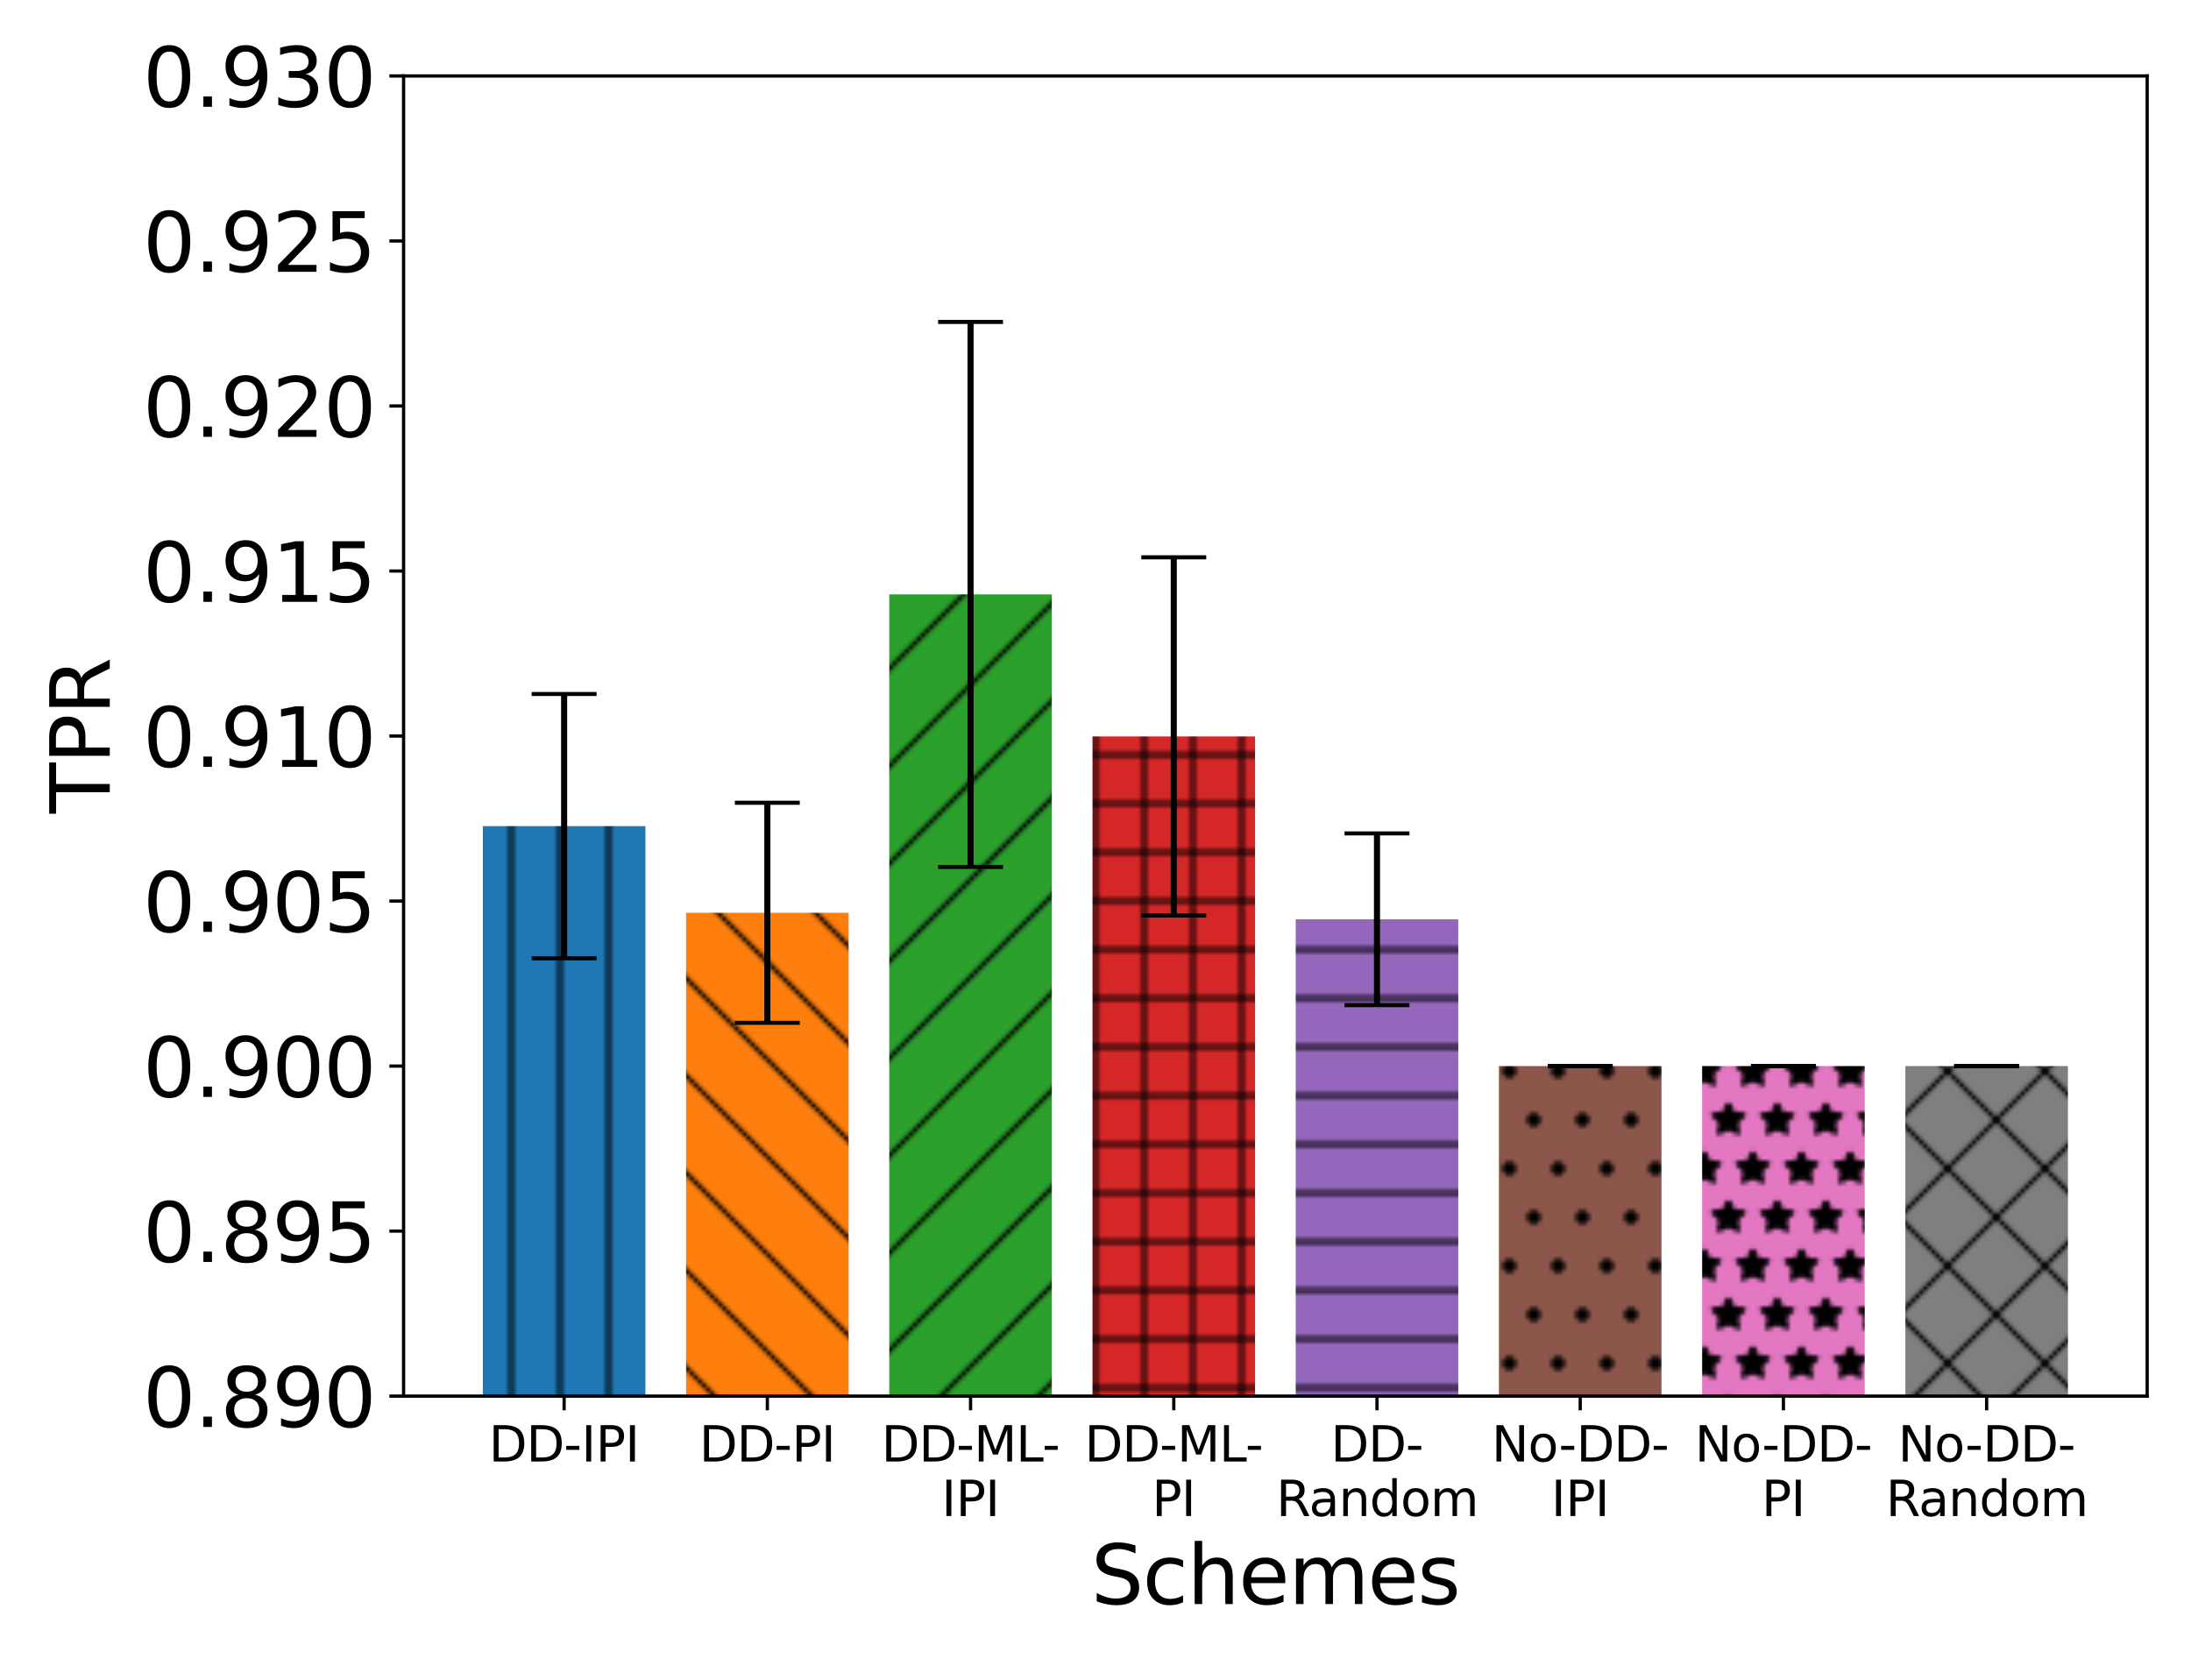 <?xml version="1.0" encoding="utf-8" standalone="no"?>
<!DOCTYPE svg PUBLIC "-//W3C//DTD SVG 1.1//EN"
  "http://www.w3.org/Graphics/SVG/1.1/DTD/svg11.dtd">
<svg xmlns:xlink="http://www.w3.org/1999/xlink" width="540pt" height="414pt" viewBox="0 0 540 414" xmlns="http://www.w3.org/2000/svg" version="1.1">
 <defs>
  <style type="text/css">*{stroke-linejoin: round; stroke-linecap: butt}</style>
 </defs>
 <g id="figure_1">
  <g id="patch_1">
   <path d="M 0 414 
L 540 414 
L 540 0 
L 0 0 
z
" style="fill: #ffffff"/>
  </g>
  <g id="axes_1">
   <g id="patch_2">
    <path d="M 99.47 344.104 
L 529.2 344.104 
L 529.2 18.72 
L 99.47 18.72 
z
" style="fill: #ffffff"/>
   </g>
   <g id="patch_3">
    <path d="M 119.003 7583.898 
L 159.071 7583.898 
L 159.071 203.62 
L 119.003 203.62 
z
" clip-path="url(#pb9bfdf8bc1)" style="fill: url(#hbcef865686)"/>
   </g>
   <g id="patch_4">
    <path d="M 169.088 7583.898 
L 209.156 7583.898 
L 209.156 224.977 
L 169.088 224.977 
z
" clip-path="url(#pb9bfdf8bc1)" style="fill: url(#he9b46aa78b)"/>
   </g>
   <g id="patch_5">
    <path d="M 219.173 7583.898 
L 259.241 7583.898 
L 259.241 146.508 
L 219.173 146.508 
z
" clip-path="url(#pb9bfdf8bc1)" style="fill: url(#he3d7a04356)"/>
   </g>
   <g id="patch_6">
    <path d="M 269.258 7583.898 
L 309.326 7583.898 
L 309.326 181.505 
L 269.258 181.505 
z
" clip-path="url(#pb9bfdf8bc1)" style="fill: url(#hded746a7b8)"/>
   </g>
   <g id="patch_7">
    <path d="M 319.344 7583.898 
L 359.412 7583.898 
L 359.412 226.573 
L 319.344 226.573 
z
" clip-path="url(#pb9bfdf8bc1)" style="fill: url(#h407e4e8f25)"/>
   </g>
   <g id="patch_8">
    <path d="M 369.429 7583.898 
L 409.497 7583.898 
L 409.497 262.758 
L 369.429 262.758 
z
" clip-path="url(#pb9bfdf8bc1)" style="fill: url(#h191b2389e6)"/>
   </g>
   <g id="patch_9">
    <path d="M 419.514 7583.898 
L 459.582 7583.898 
L 459.582 262.758 
L 419.514 262.758 
z
" clip-path="url(#pb9bfdf8bc1)" style="fill: url(#h7ccfbc518a)"/>
   </g>
   <g id="patch_10">
    <path d="M 469.599 7583.898 
L 509.667 7583.898 
L 509.667 262.758 
L 469.599 262.758 
z
" clip-path="url(#pb9bfdf8bc1)" style="fill: url(#h6b4e394330)"/>
   </g>
   <g id="matplotlib.axis_1">
    <g id="xtick_1">
     <g id="line2d_1">
      <defs>
       <path id="m0e856452f3" d="M 0 0 
L 0 3.5 
" style="stroke: #000000; stroke-width: 0.8"/>
      </defs>
      <g>
       <use xlink:href="#m0e856452f3" x="139.037" y="344.104" style="stroke: #000000; stroke-width: 0.8"/>
      </g>
     </g>
     <g id="text_1">
      <!-- DD-IPI -->
      <g transform="translate(120.475 360.222)scale(0.12 -0.12)">
       <defs>
        <path id="DejaVuSans-44" d="M 1259 4147 
L 1259 519 
L 2022 519 
Q 2988 519 3436 956 
Q 3884 1394 3884 2338 
Q 3884 3275 3436 3711 
Q 2988 4147 2022 4147 
L 1259 4147 
z
M 628 4666 
L 1925 4666 
Q 3281 4666 3915 4102 
Q 4550 3538 4550 2338 
Q 4550 1131 3912 565 
Q 3275 0 1925 0 
L 628 0 
L 628 4666 
z
" transform="scale(0.016)"/>
        <path id="DejaVuSans-2d" d="M 313 2009 
L 1997 2009 
L 1997 1497 
L 313 1497 
L 313 2009 
z
" transform="scale(0.016)"/>
        <path id="DejaVuSans-49" d="M 628 4666 
L 1259 4666 
L 1259 0 
L 628 0 
L 628 4666 
z
" transform="scale(0.016)"/>
        <path id="DejaVuSans-50" d="M 1259 4147 
L 1259 2394 
L 2053 2394 
Q 2494 2394 2734 2622 
Q 2975 2850 2975 3272 
Q 2975 3691 2734 3919 
Q 2494 4147 2053 4147 
L 1259 4147 
z
M 628 4666 
L 2053 4666 
Q 2838 4666 3239 4311 
Q 3641 3956 3641 3272 
Q 3641 2581 3239 2228 
Q 2838 1875 2053 1875 
L 1259 1875 
L 1259 0 
L 628 0 
L 628 4666 
z
" transform="scale(0.016)"/>
       </defs>
       <use xlink:href="#DejaVuSans-44"/>
       <use xlink:href="#DejaVuSans-44" x="77.002"/>
       <use xlink:href="#DejaVuSans-2d" x="154.004"/>
       <use xlink:href="#DejaVuSans-49" x="190.088"/>
       <use xlink:href="#DejaVuSans-50" x="219.58"/>
       <use xlink:href="#DejaVuSans-49" x="279.883"/>
      </g>
     </g>
    </g>
    <g id="xtick_2">
     <g id="line2d_2">
      <g>
       <use xlink:href="#m0e856452f3" x="189.122" y="344.104" style="stroke: #000000; stroke-width: 0.8"/>
      </g>
     </g>
     <g id="text_2">
      <!-- DD-PI -->
      <g transform="translate(172.33 360.222)scale(0.12 -0.12)">
       <use xlink:href="#DejaVuSans-44"/>
       <use xlink:href="#DejaVuSans-44" x="77.002"/>
       <use xlink:href="#DejaVuSans-2d" x="154.004"/>
       <use xlink:href="#DejaVuSans-50" x="190.088"/>
       <use xlink:href="#DejaVuSans-49" x="250.391"/>
      </g>
     </g>
    </g>
    <g id="xtick_3">
     <g id="line2d_3">
      <g>
       <use xlink:href="#m0e856452f3" x="239.207" y="344.104" style="stroke: #000000; stroke-width: 0.8"/>
      </g>
     </g>
     <g id="text_3">
      <!-- DD-ML- -->
      <g transform="translate(217.223 360.222)scale(0.12 -0.12)">
       <defs>
        <path id="DejaVuSans-4d" d="M 628 4666 
L 1569 4666 
L 2759 1491 
L 3956 4666 
L 4897 4666 
L 4897 0 
L 4281 0 
L 4281 4097 
L 3078 897 
L 2444 897 
L 1241 4097 
L 1241 0 
L 628 0 
L 628 4666 
z
" transform="scale(0.016)"/>
        <path id="DejaVuSans-4c" d="M 628 4666 
L 1259 4666 
L 1259 531 
L 3531 531 
L 3531 0 
L 628 0 
L 628 4666 
z
" transform="scale(0.016)"/>
       </defs>
       <use xlink:href="#DejaVuSans-44"/>
       <use xlink:href="#DejaVuSans-44" x="77.002"/>
       <use xlink:href="#DejaVuSans-2d" x="154.004"/>
       <use xlink:href="#DejaVuSans-4d" x="190.088"/>
       <use xlink:href="#DejaVuSans-4c" x="276.367"/>
       <use xlink:href="#DejaVuSans-2d" x="330.33"/>
      </g>
      <!-- IPI -->
      <g transform="translate(232.05 373.659)scale(0.12 -0.12)">
       <use xlink:href="#DejaVuSans-49"/>
       <use xlink:href="#DejaVuSans-50" x="29.492"/>
       <use xlink:href="#DejaVuSans-49" x="89.795"/>
      </g>
     </g>
    </g>
    <g id="xtick_4">
     <g id="line2d_4">
      <g>
       <use xlink:href="#m0e856452f3" x="289.292" y="344.104" style="stroke: #000000; stroke-width: 0.8"/>
      </g>
     </g>
     <g id="text_4">
      <!-- DD-ML- -->
      <g transform="translate(267.308 360.222)scale(0.12 -0.12)">
       <use xlink:href="#DejaVuSans-44"/>
       <use xlink:href="#DejaVuSans-44" x="77.002"/>
       <use xlink:href="#DejaVuSans-2d" x="154.004"/>
       <use xlink:href="#DejaVuSans-4d" x="190.088"/>
       <use xlink:href="#DejaVuSans-4c" x="276.367"/>
       <use xlink:href="#DejaVuSans-2d" x="330.33"/>
      </g>
      <!-- PI -->
      <g transform="translate(283.905 373.659)scale(0.12 -0.12)">
       <use xlink:href="#DejaVuSans-50"/>
       <use xlink:href="#DejaVuSans-49" x="60.303"/>
      </g>
     </g>
    </g>
    <g id="xtick_5">
     <g id="line2d_5">
      <g>
       <use xlink:href="#m0e856452f3" x="339.378" y="344.104" style="stroke: #000000; stroke-width: 0.8"/>
      </g>
     </g>
     <g id="text_5">
      <!-- DD- -->
      <g transform="translate(327.973 360.222)scale(0.12 -0.12)">
       <use xlink:href="#DejaVuSans-44"/>
       <use xlink:href="#DejaVuSans-44" x="77.002"/>
       <use xlink:href="#DejaVuSans-2d" x="154.004"/>
      </g>
      <!-- Random -->
      <g transform="translate(314.539 373.659)scale(0.12 -0.12)">
       <defs>
        <path id="DejaVuSans-52" d="M 2841 2188 
Q 3044 2119 3236 1894 
Q 3428 1669 3622 1275 
L 4263 0 
L 3584 0 
L 2988 1197 
Q 2756 1666 2539 1819 
Q 2322 1972 1947 1972 
L 1259 1972 
L 1259 0 
L 628 0 
L 628 4666 
L 2053 4666 
Q 2853 4666 3247 4331 
Q 3641 3997 3641 3322 
Q 3641 2881 3436 2590 
Q 3231 2300 2841 2188 
z
M 1259 4147 
L 1259 2491 
L 2053 2491 
Q 2509 2491 2742 2702 
Q 2975 2913 2975 3322 
Q 2975 3731 2742 3939 
Q 2509 4147 2053 4147 
L 1259 4147 
z
" transform="scale(0.016)"/>
        <path id="DejaVuSans-61" d="M 2194 1759 
Q 1497 1759 1228 1600 
Q 959 1441 959 1056 
Q 959 750 1161 570 
Q 1363 391 1709 391 
Q 2188 391 2477 730 
Q 2766 1069 2766 1631 
L 2766 1759 
L 2194 1759 
z
M 3341 1997 
L 3341 0 
L 2766 0 
L 2766 531 
Q 2569 213 2275 61 
Q 1981 -91 1556 -91 
Q 1019 -91 701 211 
Q 384 513 384 1019 
Q 384 1609 779 1909 
Q 1175 2209 1959 2209 
L 2766 2209 
L 2766 2266 
Q 2766 2663 2505 2880 
Q 2244 3097 1772 3097 
Q 1472 3097 1187 3025 
Q 903 2953 641 2809 
L 641 3341 
Q 956 3463 1253 3523 
Q 1550 3584 1831 3584 
Q 2591 3584 2966 3190 
Q 3341 2797 3341 1997 
z
" transform="scale(0.016)"/>
        <path id="DejaVuSans-6e" d="M 3513 2113 
L 3513 0 
L 2938 0 
L 2938 2094 
Q 2938 2591 2744 2837 
Q 2550 3084 2163 3084 
Q 1697 3084 1428 2787 
Q 1159 2491 1159 1978 
L 1159 0 
L 581 0 
L 581 3500 
L 1159 3500 
L 1159 2956 
Q 1366 3272 1645 3428 
Q 1925 3584 2291 3584 
Q 2894 3584 3203 3211 
Q 3513 2838 3513 2113 
z
" transform="scale(0.016)"/>
        <path id="DejaVuSans-64" d="M 2906 2969 
L 2906 4863 
L 3481 4863 
L 3481 0 
L 2906 0 
L 2906 525 
Q 2725 213 2448 61 
Q 2172 -91 1784 -91 
Q 1150 -91 751 415 
Q 353 922 353 1747 
Q 353 2572 751 3078 
Q 1150 3584 1784 3584 
Q 2172 3584 2448 3432 
Q 2725 3281 2906 2969 
z
M 947 1747 
Q 947 1113 1208 752 
Q 1469 391 1925 391 
Q 2381 391 2643 752 
Q 2906 1113 2906 1747 
Q 2906 2381 2643 2742 
Q 2381 3103 1925 3103 
Q 1469 3103 1208 2742 
Q 947 2381 947 1747 
z
" transform="scale(0.016)"/>
        <path id="DejaVuSans-6f" d="M 1959 3097 
Q 1497 3097 1228 2736 
Q 959 2375 959 1747 
Q 959 1119 1226 758 
Q 1494 397 1959 397 
Q 2419 397 2687 759 
Q 2956 1122 2956 1747 
Q 2956 2369 2687 2733 
Q 2419 3097 1959 3097 
z
M 1959 3584 
Q 2709 3584 3137 3096 
Q 3566 2609 3566 1747 
Q 3566 888 3137 398 
Q 2709 -91 1959 -91 
Q 1206 -91 779 398 
Q 353 888 353 1747 
Q 353 2609 779 3096 
Q 1206 3584 1959 3584 
z
" transform="scale(0.016)"/>
        <path id="DejaVuSans-6d" d="M 3328 2828 
Q 3544 3216 3844 3400 
Q 4144 3584 4550 3584 
Q 5097 3584 5394 3201 
Q 5691 2819 5691 2113 
L 5691 0 
L 5113 0 
L 5113 2094 
Q 5113 2597 4934 2840 
Q 4756 3084 4391 3084 
Q 3944 3084 3684 2787 
Q 3425 2491 3425 1978 
L 3425 0 
L 2847 0 
L 2847 2094 
Q 2847 2600 2669 2842 
Q 2491 3084 2119 3084 
Q 1678 3084 1418 2786 
Q 1159 2488 1159 1978 
L 1159 0 
L 581 0 
L 581 3500 
L 1159 3500 
L 1159 2956 
Q 1356 3278 1631 3431 
Q 1906 3584 2284 3584 
Q 2666 3584 2933 3390 
Q 3200 3197 3328 2828 
z
" transform="scale(0.016)"/>
       </defs>
       <use xlink:href="#DejaVuSans-52"/>
       <use xlink:href="#DejaVuSans-61" x="67.232"/>
       <use xlink:href="#DejaVuSans-6e" x="128.512"/>
       <use xlink:href="#DejaVuSans-64" x="191.891"/>
       <use xlink:href="#DejaVuSans-6f" x="255.367"/>
       <use xlink:href="#DejaVuSans-6d" x="316.549"/>
      </g>
     </g>
    </g>
    <g id="xtick_6">
     <g id="line2d_6">
      <g>
       <use xlink:href="#m0e856452f3" x="389.463" y="344.104" style="stroke: #000000; stroke-width: 0.8"/>
      </g>
     </g>
     <g id="text_6">
      <!-- No-DD- -->
      <g transform="translate(367.621 360.222)scale(0.12 -0.12)">
       <defs>
        <path id="DejaVuSans-4e" d="M 628 4666 
L 1478 4666 
L 3547 763 
L 3547 4666 
L 4159 4666 
L 4159 0 
L 3309 0 
L 1241 3903 
L 1241 0 
L 628 0 
L 628 4666 
z
" transform="scale(0.016)"/>
       </defs>
       <use xlink:href="#DejaVuSans-4e"/>
       <use xlink:href="#DejaVuSans-6f" x="74.805"/>
       <use xlink:href="#DejaVuSans-2d" x="137.861"/>
       <use xlink:href="#DejaVuSans-44" x="173.945"/>
       <use xlink:href="#DejaVuSans-44" x="250.947"/>
       <use xlink:href="#DejaVuSans-2d" x="327.949"/>
      </g>
      <!-- IPI -->
      <g transform="translate(382.305 373.659)scale(0.12 -0.12)">
       <use xlink:href="#DejaVuSans-49"/>
       <use xlink:href="#DejaVuSans-50" x="29.492"/>
       <use xlink:href="#DejaVuSans-49" x="89.795"/>
      </g>
     </g>
    </g>
    <g id="xtick_7">
     <g id="line2d_7">
      <g>
       <use xlink:href="#m0e856452f3" x="439.548" y="344.104" style="stroke: #000000; stroke-width: 0.8"/>
      </g>
     </g>
     <g id="text_7">
      <!-- No-DD- -->
      <g transform="translate(417.706 360.222)scale(0.12 -0.12)">
       <use xlink:href="#DejaVuSans-4e"/>
       <use xlink:href="#DejaVuSans-6f" x="74.805"/>
       <use xlink:href="#DejaVuSans-2d" x="137.861"/>
       <use xlink:href="#DejaVuSans-44" x="173.945"/>
       <use xlink:href="#DejaVuSans-44" x="250.947"/>
       <use xlink:href="#DejaVuSans-2d" x="327.949"/>
      </g>
      <!-- PI -->
      <g transform="translate(434.16 373.659)scale(0.12 -0.12)">
       <use xlink:href="#DejaVuSans-50"/>
       <use xlink:href="#DejaVuSans-49" x="60.303"/>
      </g>
     </g>
    </g>
    <g id="xtick_8">
     <g id="line2d_8">
      <g>
       <use xlink:href="#m0e856452f3" x="489.633" y="344.104" style="stroke: #000000; stroke-width: 0.8"/>
      </g>
     </g>
     <g id="text_8">
      <!-- No-DD- -->
      <g transform="translate(467.791 360.222)scale(0.12 -0.12)">
       <use xlink:href="#DejaVuSans-4e"/>
       <use xlink:href="#DejaVuSans-6f" x="74.805"/>
       <use xlink:href="#DejaVuSans-2d" x="137.861"/>
       <use xlink:href="#DejaVuSans-44" x="173.945"/>
       <use xlink:href="#DejaVuSans-44" x="250.947"/>
       <use xlink:href="#DejaVuSans-2d" x="327.949"/>
      </g>
      <!-- Random -->
      <g transform="translate(464.795 373.659)scale(0.12 -0.12)">
       <use xlink:href="#DejaVuSans-52"/>
       <use xlink:href="#DejaVuSans-61" x="67.232"/>
       <use xlink:href="#DejaVuSans-6e" x="128.512"/>
       <use xlink:href="#DejaVuSans-64" x="191.891"/>
       <use xlink:href="#DejaVuSans-6f" x="255.367"/>
       <use xlink:href="#DejaVuSans-6d" x="316.549"/>
      </g>
     </g>
    </g>
    <g id="text_9">
     <!-- Schemes -->
     <g transform="translate(268.894 395.352)scale(0.2 -0.2)">
      <defs>
       <path id="DejaVuSans-53" d="M 3425 4513 
L 3425 3897 
Q 3066 4069 2747 4153 
Q 2428 4238 2131 4238 
Q 1616 4238 1336 4038 
Q 1056 3838 1056 3469 
Q 1056 3159 1242 3001 
Q 1428 2844 1947 2747 
L 2328 2669 
Q 3034 2534 3370 2195 
Q 3706 1856 3706 1288 
Q 3706 609 3251 259 
Q 2797 -91 1919 -91 
Q 1588 -91 1214 -16 
Q 841 59 441 206 
L 441 856 
Q 825 641 1194 531 
Q 1563 422 1919 422 
Q 2459 422 2753 634 
Q 3047 847 3047 1241 
Q 3047 1584 2836 1778 
Q 2625 1972 2144 2069 
L 1759 2144 
Q 1053 2284 737 2584 
Q 422 2884 422 3419 
Q 422 4038 858 4394 
Q 1294 4750 2059 4750 
Q 2388 4750 2728 4690 
Q 3069 4631 3425 4513 
z
" transform="scale(0.016)"/>
       <path id="DejaVuSans-63" d="M 3122 3366 
L 3122 2828 
Q 2878 2963 2633 3030 
Q 2388 3097 2138 3097 
Q 1578 3097 1268 2742 
Q 959 2388 959 1747 
Q 959 1106 1268 751 
Q 1578 397 2138 397 
Q 2388 397 2633 464 
Q 2878 531 3122 666 
L 3122 134 
Q 2881 22 2623 -34 
Q 2366 -91 2075 -91 
Q 1284 -91 818 406 
Q 353 903 353 1747 
Q 353 2603 823 3093 
Q 1294 3584 2113 3584 
Q 2378 3584 2631 3529 
Q 2884 3475 3122 3366 
z
" transform="scale(0.016)"/>
       <path id="DejaVuSans-68" d="M 3513 2113 
L 3513 0 
L 2938 0 
L 2938 2094 
Q 2938 2591 2744 2837 
Q 2550 3084 2163 3084 
Q 1697 3084 1428 2787 
Q 1159 2491 1159 1978 
L 1159 0 
L 581 0 
L 581 4863 
L 1159 4863 
L 1159 2956 
Q 1366 3272 1645 3428 
Q 1925 3584 2291 3584 
Q 2894 3584 3203 3211 
Q 3513 2838 3513 2113 
z
" transform="scale(0.016)"/>
       <path id="DejaVuSans-65" d="M 3597 1894 
L 3597 1613 
L 953 1613 
Q 991 1019 1311 708 
Q 1631 397 2203 397 
Q 2534 397 2845 478 
Q 3156 559 3463 722 
L 3463 178 
Q 3153 47 2828 -22 
Q 2503 -91 2169 -91 
Q 1331 -91 842 396 
Q 353 884 353 1716 
Q 353 2575 817 3079 
Q 1281 3584 2069 3584 
Q 2775 3584 3186 3129 
Q 3597 2675 3597 1894 
z
M 3022 2063 
Q 3016 2534 2758 2815 
Q 2500 3097 2075 3097 
Q 1594 3097 1305 2825 
Q 1016 2553 972 2059 
L 3022 2063 
z
" transform="scale(0.016)"/>
       <path id="DejaVuSans-73" d="M 2834 3397 
L 2834 2853 
Q 2591 2978 2328 3040 
Q 2066 3103 1784 3103 
Q 1356 3103 1142 2972 
Q 928 2841 928 2578 
Q 928 2378 1081 2264 
Q 1234 2150 1697 2047 
L 1894 2003 
Q 2506 1872 2764 1633 
Q 3022 1394 3022 966 
Q 3022 478 2636 193 
Q 2250 -91 1575 -91 
Q 1294 -91 989 -36 
Q 684 19 347 128 
L 347 722 
Q 666 556 975 473 
Q 1284 391 1588 391 
Q 1994 391 2212 530 
Q 2431 669 2431 922 
Q 2431 1156 2273 1281 
Q 2116 1406 1581 1522 
L 1381 1569 
Q 847 1681 609 1914 
Q 372 2147 372 2553 
Q 372 3047 722 3315 
Q 1072 3584 1716 3584 
Q 2034 3584 2315 3537 
Q 2597 3491 2834 3397 
z
" transform="scale(0.016)"/>
      </defs>
      <use xlink:href="#DejaVuSans-53"/>
      <use xlink:href="#DejaVuSans-63" x="63.477"/>
      <use xlink:href="#DejaVuSans-68" x="118.457"/>
      <use xlink:href="#DejaVuSans-65" x="181.836"/>
      <use xlink:href="#DejaVuSans-6d" x="243.359"/>
      <use xlink:href="#DejaVuSans-65" x="340.771"/>
      <use xlink:href="#DejaVuSans-73" x="402.295"/>
     </g>
    </g>
   </g>
   <g id="matplotlib.axis_2">
    <g id="ytick_1">
     <g id="line2d_9">
      <defs>
       <path id="mb70ff829e3" d="M 0 0 
L -3.5 0 
" style="stroke: #000000; stroke-width: 0.8"/>
      </defs>
      <g>
       <use xlink:href="#mb70ff829e3" x="99.47" y="344.104" style="stroke: #000000; stroke-width: 0.8"/>
      </g>
     </g>
     <g id="text_10">
      <!-- 0.890 -->
      <g transform="translate(35.214 351.702)scale(0.2 -0.2)">
       <defs>
        <path id="DejaVuSans-30" d="M 2034 4250 
Q 1547 4250 1301 3770 
Q 1056 3291 1056 2328 
Q 1056 1369 1301 889 
Q 1547 409 2034 409 
Q 2525 409 2770 889 
Q 3016 1369 3016 2328 
Q 3016 3291 2770 3770 
Q 2525 4250 2034 4250 
z
M 2034 4750 
Q 2819 4750 3233 4129 
Q 3647 3509 3647 2328 
Q 3647 1150 3233 529 
Q 2819 -91 2034 -91 
Q 1250 -91 836 529 
Q 422 1150 422 2328 
Q 422 3509 836 4129 
Q 1250 4750 2034 4750 
z
" transform="scale(0.016)"/>
        <path id="DejaVuSans-2e" d="M 684 794 
L 1344 794 
L 1344 0 
L 684 0 
L 684 794 
z
" transform="scale(0.016)"/>
        <path id="DejaVuSans-38" d="M 2034 2216 
Q 1584 2216 1326 1975 
Q 1069 1734 1069 1313 
Q 1069 891 1326 650 
Q 1584 409 2034 409 
Q 2484 409 2743 651 
Q 3003 894 3003 1313 
Q 3003 1734 2745 1975 
Q 2488 2216 2034 2216 
z
M 1403 2484 
Q 997 2584 770 2862 
Q 544 3141 544 3541 
Q 544 4100 942 4425 
Q 1341 4750 2034 4750 
Q 2731 4750 3128 4425 
Q 3525 4100 3525 3541 
Q 3525 3141 3298 2862 
Q 3072 2584 2669 2484 
Q 3125 2378 3379 2068 
Q 3634 1759 3634 1313 
Q 3634 634 3220 271 
Q 2806 -91 2034 -91 
Q 1263 -91 848 271 
Q 434 634 434 1313 
Q 434 1759 690 2068 
Q 947 2378 1403 2484 
z
M 1172 3481 
Q 1172 3119 1398 2916 
Q 1625 2713 2034 2713 
Q 2441 2713 2670 2916 
Q 2900 3119 2900 3481 
Q 2900 3844 2670 4047 
Q 2441 4250 2034 4250 
Q 1625 4250 1398 4047 
Q 1172 3844 1172 3481 
z
" transform="scale(0.016)"/>
        <path id="DejaVuSans-39" d="M 703 97 
L 703 672 
Q 941 559 1184 500 
Q 1428 441 1663 441 
Q 2288 441 2617 861 
Q 2947 1281 2994 2138 
Q 2813 1869 2534 1725 
Q 2256 1581 1919 1581 
Q 1219 1581 811 2004 
Q 403 2428 403 3163 
Q 403 3881 828 4315 
Q 1253 4750 1959 4750 
Q 2769 4750 3195 4129 
Q 3622 3509 3622 2328 
Q 3622 1225 3098 567 
Q 2575 -91 1691 -91 
Q 1453 -91 1209 -44 
Q 966 3 703 97 
z
M 1959 2075 
Q 2384 2075 2632 2365 
Q 2881 2656 2881 3163 
Q 2881 3666 2632 3958 
Q 2384 4250 1959 4250 
Q 1534 4250 1286 3958 
Q 1038 3666 1038 3163 
Q 1038 2656 1286 2365 
Q 1534 2075 1959 2075 
z
" transform="scale(0.016)"/>
       </defs>
       <use xlink:href="#DejaVuSans-30"/>
       <use xlink:href="#DejaVuSans-2e" x="63.623"/>
       <use xlink:href="#DejaVuSans-38" x="95.41"/>
       <use xlink:href="#DejaVuSans-39" x="159.033"/>
       <use xlink:href="#DejaVuSans-30" x="222.656"/>
      </g>
     </g>
    </g>
    <g id="ytick_2">
     <g id="line2d_10">
      <g>
       <use xlink:href="#mb70ff829e3" x="99.47" y="303.431" style="stroke: #000000; stroke-width: 0.8"/>
      </g>
     </g>
     <g id="text_11">
      <!-- 0.895 -->
      <g transform="translate(35.214 311.029)scale(0.2 -0.2)">
       <defs>
        <path id="DejaVuSans-35" d="M 691 4666 
L 3169 4666 
L 3169 4134 
L 1269 4134 
L 1269 2991 
Q 1406 3038 1543 3061 
Q 1681 3084 1819 3084 
Q 2600 3084 3056 2656 
Q 3513 2228 3513 1497 
Q 3513 744 3044 326 
Q 2575 -91 1722 -91 
Q 1428 -91 1123 -41 
Q 819 9 494 109 
L 494 744 
Q 775 591 1075 516 
Q 1375 441 1709 441 
Q 2250 441 2565 725 
Q 2881 1009 2881 1497 
Q 2881 1984 2565 2268 
Q 2250 2553 1709 2553 
Q 1456 2553 1204 2497 
Q 953 2441 691 2322 
L 691 4666 
z
" transform="scale(0.016)"/>
       </defs>
       <use xlink:href="#DejaVuSans-30"/>
       <use xlink:href="#DejaVuSans-2e" x="63.623"/>
       <use xlink:href="#DejaVuSans-38" x="95.41"/>
       <use xlink:href="#DejaVuSans-39" x="159.033"/>
       <use xlink:href="#DejaVuSans-35" x="222.656"/>
      </g>
     </g>
    </g>
    <g id="ytick_3">
     <g id="line2d_11">
      <g>
       <use xlink:href="#mb70ff829e3" x="99.47" y="262.758" style="stroke: #000000; stroke-width: 0.8"/>
      </g>
     </g>
     <g id="text_12">
      <!-- 0.900 -->
      <g transform="translate(35.214 270.356)scale(0.2 -0.2)">
       <use xlink:href="#DejaVuSans-30"/>
       <use xlink:href="#DejaVuSans-2e" x="63.623"/>
       <use xlink:href="#DejaVuSans-39" x="95.41"/>
       <use xlink:href="#DejaVuSans-30" x="159.033"/>
       <use xlink:href="#DejaVuSans-30" x="222.656"/>
      </g>
     </g>
    </g>
    <g id="ytick_4">
     <g id="line2d_12">
      <g>
       <use xlink:href="#mb70ff829e3" x="99.47" y="222.085" style="stroke: #000000; stroke-width: 0.8"/>
      </g>
     </g>
     <g id="text_13">
      <!-- 0.905 -->
      <g transform="translate(35.214 229.683)scale(0.2 -0.2)">
       <use xlink:href="#DejaVuSans-30"/>
       <use xlink:href="#DejaVuSans-2e" x="63.623"/>
       <use xlink:href="#DejaVuSans-39" x="95.41"/>
       <use xlink:href="#DejaVuSans-30" x="159.033"/>
       <use xlink:href="#DejaVuSans-35" x="222.656"/>
      </g>
     </g>
    </g>
    <g id="ytick_5">
     <g id="line2d_13">
      <g>
       <use xlink:href="#mb70ff829e3" x="99.47" y="181.412" style="stroke: #000000; stroke-width: 0.8"/>
      </g>
     </g>
     <g id="text_14">
      <!-- 0.910 -->
      <g transform="translate(35.214 189.01)scale(0.2 -0.2)">
       <defs>
        <path id="DejaVuSans-31" d="M 794 531 
L 1825 531 
L 1825 4091 
L 703 3866 
L 703 4441 
L 1819 4666 
L 2450 4666 
L 2450 531 
L 3481 531 
L 3481 0 
L 794 0 
L 794 531 
z
" transform="scale(0.016)"/>
       </defs>
       <use xlink:href="#DejaVuSans-30"/>
       <use xlink:href="#DejaVuSans-2e" x="63.623"/>
       <use xlink:href="#DejaVuSans-39" x="95.41"/>
       <use xlink:href="#DejaVuSans-31" x="159.033"/>
       <use xlink:href="#DejaVuSans-30" x="222.656"/>
      </g>
     </g>
    </g>
    <g id="ytick_6">
     <g id="line2d_14">
      <g>
       <use xlink:href="#mb70ff829e3" x="99.47" y="140.739" style="stroke: #000000; stroke-width: 0.8"/>
      </g>
     </g>
     <g id="text_15">
      <!-- 0.915 -->
      <g transform="translate(35.214 148.337)scale(0.2 -0.2)">
       <use xlink:href="#DejaVuSans-30"/>
       <use xlink:href="#DejaVuSans-2e" x="63.623"/>
       <use xlink:href="#DejaVuSans-39" x="95.41"/>
       <use xlink:href="#DejaVuSans-31" x="159.033"/>
       <use xlink:href="#DejaVuSans-35" x="222.656"/>
      </g>
     </g>
    </g>
    <g id="ytick_7">
     <g id="line2d_15">
      <g>
       <use xlink:href="#mb70ff829e3" x="99.47" y="100.066" style="stroke: #000000; stroke-width: 0.8"/>
      </g>
     </g>
     <g id="text_16">
      <!-- 0.920 -->
      <g transform="translate(35.214 107.664)scale(0.2 -0.2)">
       <defs>
        <path id="DejaVuSans-32" d="M 1228 531 
L 3431 531 
L 3431 0 
L 469 0 
L 469 531 
Q 828 903 1448 1529 
Q 2069 2156 2228 2338 
Q 2531 2678 2651 2914 
Q 2772 3150 2772 3378 
Q 2772 3750 2511 3984 
Q 2250 4219 1831 4219 
Q 1534 4219 1204 4116 
Q 875 4013 500 3803 
L 500 4441 
Q 881 4594 1212 4672 
Q 1544 4750 1819 4750 
Q 2544 4750 2975 4387 
Q 3406 4025 3406 3419 
Q 3406 3131 3298 2873 
Q 3191 2616 2906 2266 
Q 2828 2175 2409 1742 
Q 1991 1309 1228 531 
z
" transform="scale(0.016)"/>
       </defs>
       <use xlink:href="#DejaVuSans-30"/>
       <use xlink:href="#DejaVuSans-2e" x="63.623"/>
       <use xlink:href="#DejaVuSans-39" x="95.41"/>
       <use xlink:href="#DejaVuSans-32" x="159.033"/>
       <use xlink:href="#DejaVuSans-30" x="222.656"/>
      </g>
     </g>
    </g>
    <g id="ytick_8">
     <g id="line2d_16">
      <g>
       <use xlink:href="#mb70ff829e3" x="99.47" y="59.393" style="stroke: #000000; stroke-width: 0.8"/>
      </g>
     </g>
     <g id="text_17">
      <!-- 0.925 -->
      <g transform="translate(35.214 66.991)scale(0.2 -0.2)">
       <use xlink:href="#DejaVuSans-30"/>
       <use xlink:href="#DejaVuSans-2e" x="63.623"/>
       <use xlink:href="#DejaVuSans-39" x="95.41"/>
       <use xlink:href="#DejaVuSans-32" x="159.033"/>
       <use xlink:href="#DejaVuSans-35" x="222.656"/>
      </g>
     </g>
    </g>
    <g id="ytick_9">
     <g id="line2d_17">
      <g>
       <use xlink:href="#mb70ff829e3" x="99.47" y="18.72" style="stroke: #000000; stroke-width: 0.8"/>
      </g>
     </g>
     <g id="text_18">
      <!-- 0.930 -->
      <g transform="translate(35.214 26.318)scale(0.2 -0.2)">
       <defs>
        <path id="DejaVuSans-33" d="M 2597 2516 
Q 3050 2419 3304 2112 
Q 3559 1806 3559 1356 
Q 3559 666 3084 287 
Q 2609 -91 1734 -91 
Q 1441 -91 1130 -33 
Q 819 25 488 141 
L 488 750 
Q 750 597 1062 519 
Q 1375 441 1716 441 
Q 2309 441 2620 675 
Q 2931 909 2931 1356 
Q 2931 1769 2642 2001 
Q 2353 2234 1838 2234 
L 1294 2234 
L 1294 2753 
L 1863 2753 
Q 2328 2753 2575 2939 
Q 2822 3125 2822 3475 
Q 2822 3834 2567 4026 
Q 2313 4219 1838 4219 
Q 1578 4219 1281 4162 
Q 984 4106 628 3988 
L 628 4550 
Q 988 4650 1302 4700 
Q 1616 4750 1894 4750 
Q 2613 4750 3031 4423 
Q 3450 4097 3450 3541 
Q 3450 3153 3228 2886 
Q 3006 2619 2597 2516 
z
" transform="scale(0.016)"/>
       </defs>
       <use xlink:href="#DejaVuSans-30"/>
       <use xlink:href="#DejaVuSans-2e" x="63.623"/>
       <use xlink:href="#DejaVuSans-39" x="95.41"/>
       <use xlink:href="#DejaVuSans-33" x="159.033"/>
       <use xlink:href="#DejaVuSans-30" x="222.656"/>
      </g>
     </g>
    </g>
    <g id="text_19">
     <!-- TPR -->
     <g transform="translate(27.054 200.498)rotate(-90)scale(0.2 -0.2)">
      <defs>
       <path id="DejaVuSans-54" d="M -19 4666 
L 3928 4666 
L 3928 4134 
L 2272 4134 
L 2272 0 
L 1638 0 
L 1638 4134 
L -19 4134 
L -19 4666 
z
" transform="scale(0.016)"/>
      </defs>
      <use xlink:href="#DejaVuSans-54"/>
      <use xlink:href="#DejaVuSans-50" x="61.084"/>
      <use xlink:href="#DejaVuSans-52" x="121.387"/>
     </g>
    </g>
   </g>
   <g id="LineCollection_1">
    <path d="M 139.037 236.19 
L 139.037 171.05 
" clip-path="url(#pb9bfdf8bc1)" style="fill: none; stroke: #000000; stroke-width: 1.5"/>
   </g>
   <g id="line2d_18">
    <defs>
     <path id="m2b50170a87" d="M 8 0 
L -8 -0 
" style="stroke: #000000"/>
    </defs>
    <g clip-path="url(#pb9bfdf8bc1)">
     <use xlink:href="#m2b50170a87" x="139.037" y="236.19" style="stroke: #000000"/>
    </g>
   </g>
   <g id="line2d_19">
    <g clip-path="url(#pb9bfdf8bc1)">
     <use xlink:href="#m2b50170a87" x="139.037" y="171.05" style="stroke: #000000"/>
    </g>
   </g>
   <g id="LineCollection_2">
    <path d="M 189.122 252.096 
L 189.122 197.858 
" clip-path="url(#pb9bfdf8bc1)" style="fill: none; stroke: #000000; stroke-width: 1.5"/>
   </g>
   <g id="line2d_20">
    <g clip-path="url(#pb9bfdf8bc1)">
     <use xlink:href="#m2b50170a87" x="189.122" y="252.096" style="stroke: #000000"/>
    </g>
   </g>
   <g id="line2d_21">
    <g clip-path="url(#pb9bfdf8bc1)">
     <use xlink:href="#m2b50170a87" x="189.122" y="197.858" style="stroke: #000000"/>
    </g>
   </g>
   <g id="LineCollection_3">
    <path d="M 239.207 213.674 
L 239.207 79.343 
" clip-path="url(#pb9bfdf8bc1)" style="fill: none; stroke: #000000; stroke-width: 1.5"/>
   </g>
   <g id="line2d_22">
    <g clip-path="url(#pb9bfdf8bc1)">
     <use xlink:href="#m2b50170a87" x="239.207" y="213.674" style="stroke: #000000"/>
    </g>
   </g>
   <g id="line2d_23">
    <g clip-path="url(#pb9bfdf8bc1)">
     <use xlink:href="#m2b50170a87" x="239.207" y="79.343" style="stroke: #000000"/>
    </g>
   </g>
   <g id="LineCollection_4">
    <path d="M 289.292 225.647 
L 289.292 137.363 
" clip-path="url(#pb9bfdf8bc1)" style="fill: none; stroke: #000000; stroke-width: 1.5"/>
   </g>
   <g id="line2d_24">
    <g clip-path="url(#pb9bfdf8bc1)">
     <use xlink:href="#m2b50170a87" x="289.292" y="225.647" style="stroke: #000000"/>
    </g>
   </g>
   <g id="line2d_25">
    <g clip-path="url(#pb9bfdf8bc1)">
     <use xlink:href="#m2b50170a87" x="289.292" y="137.363" style="stroke: #000000"/>
    </g>
   </g>
   <g id="LineCollection_5">
    <path d="M 339.378 247.737 
L 339.378 205.409 
" clip-path="url(#pb9bfdf8bc1)" style="fill: none; stroke: #000000; stroke-width: 1.5"/>
   </g>
   <g id="line2d_26">
    <g clip-path="url(#pb9bfdf8bc1)">
     <use xlink:href="#m2b50170a87" x="339.378" y="247.737" style="stroke: #000000"/>
    </g>
   </g>
   <g id="line2d_27">
    <g clip-path="url(#pb9bfdf8bc1)">
     <use xlink:href="#m2b50170a87" x="339.378" y="205.409" style="stroke: #000000"/>
    </g>
   </g>
   <g id="LineCollection_6">
    <path d="M 389.463 262.758 
L 389.463 262.758 
" clip-path="url(#pb9bfdf8bc1)" style="fill: none; stroke: #000000; stroke-width: 1.5"/>
   </g>
   <g id="line2d_28">
    <g clip-path="url(#pb9bfdf8bc1)">
     <use xlink:href="#m2b50170a87" x="389.463" y="262.758" style="stroke: #000000"/>
    </g>
   </g>
   <g id="line2d_29">
    <g clip-path="url(#pb9bfdf8bc1)">
     <use xlink:href="#m2b50170a87" x="389.463" y="262.758" style="stroke: #000000"/>
    </g>
   </g>
   <g id="LineCollection_7">
    <path d="M 439.548 262.758 
L 439.548 262.758 
" clip-path="url(#pb9bfdf8bc1)" style="fill: none; stroke: #000000; stroke-width: 1.5"/>
   </g>
   <g id="line2d_30">
    <g clip-path="url(#pb9bfdf8bc1)">
     <use xlink:href="#m2b50170a87" x="439.548" y="262.758" style="stroke: #000000"/>
    </g>
   </g>
   <g id="line2d_31">
    <g clip-path="url(#pb9bfdf8bc1)">
     <use xlink:href="#m2b50170a87" x="439.548" y="262.758" style="stroke: #000000"/>
    </g>
   </g>
   <g id="LineCollection_8">
    <path d="M 489.633 262.758 
L 489.633 262.758 
" clip-path="url(#pb9bfdf8bc1)" style="fill: none; stroke: #000000; stroke-width: 1.5"/>
   </g>
   <g id="line2d_32">
    <g clip-path="url(#pb9bfdf8bc1)">
     <use xlink:href="#m2b50170a87" x="489.633" y="262.758" style="stroke: #000000"/>
    </g>
   </g>
   <g id="line2d_33">
    <g clip-path="url(#pb9bfdf8bc1)">
     <use xlink:href="#m2b50170a87" x="489.633" y="262.758" style="stroke: #000000"/>
    </g>
   </g>
   <g id="patch_11">
    <path d="M 99.47 344.104 
L 99.47 18.72 
" style="fill: none; stroke: #000000; stroke-width: 0.8; stroke-linejoin: miter; stroke-linecap: square"/>
   </g>
   <g id="patch_12">
    <path d="M 529.2 344.104 
L 529.2 18.72 
" style="fill: none; stroke: #000000; stroke-width: 0.8; stroke-linejoin: miter; stroke-linecap: square"/>
   </g>
   <g id="patch_13">
    <path d="M 99.47 344.104 
L 529.2 344.104 
" style="fill: none; stroke: #000000; stroke-width: 0.8; stroke-linejoin: miter; stroke-linecap: square"/>
   </g>
   <g id="patch_14">
    <path d="M 99.47 18.72 
L 529.2 18.72 
" style="fill: none; stroke: #000000; stroke-width: 0.8; stroke-linejoin: miter; stroke-linecap: square"/>
   </g>
  </g>
 </g>
 <defs>
  <clipPath id="pb9bfdf8bc1">
   <rect x="99.47" y="18.72" width="429.73" height="325.384"/>
  </clipPath>
 </defs>
 <defs>
  <pattern id="hbcef865686" patternUnits="userSpaceOnUse" x="0" y="0" width="72" height="72">
   <rect x="0" y="0" width="73" height="73" fill="#1f77b4"/>
   <path d="M 6 72 
L 6 0 
M 18 72 
L 18 0 
M 30 72 
L 30 0 
M 42 72 
L 42 0 
M 54 72 
L 54 0 
M 66 72 
L 66 0 
" style="fill: #000000; stroke: #000000; stroke-width: 1.0; stroke-linecap: butt; stroke-linejoin: miter"/>
  </pattern>
  <pattern id="he9b46aa78b" patternUnits="userSpaceOnUse" x="0" y="0" width="72" height="72">
   <rect x="0" y="0" width="73" height="73" fill="#ff7f0e"/>
   <path d="M -36 36 
L 36 108 
M -24 24 
L 48 96 
M -12 12 
L 60 84 
M 0 0 
L 72 72 
M 12 -12 
L 84 60 
M 24 -24 
L 96 48 
M 36 -36 
L 108 36 
" style="fill: #000000; stroke: #000000; stroke-width: 1.0; stroke-linecap: butt; stroke-linejoin: miter"/>
  </pattern>
  <pattern id="he3d7a04356" patternUnits="userSpaceOnUse" x="0" y="0" width="72" height="72">
   <rect x="0" y="0" width="73" height="73" fill="#2ca02c"/>
   <path d="M -36 36 
L 36 -36 
M -24 48 
L 48 -24 
M -12 60 
L 60 -12 
M 0 72 
L 72 0 
M 12 84 
L 84 12 
M 24 96 
L 96 24 
M 36 108 
L 108 36 
" style="fill: #000000; stroke: #000000; stroke-width: 1.0; stroke-linecap: butt; stroke-linejoin: miter"/>
  </pattern>
  <pattern id="hded746a7b8" patternUnits="userSpaceOnUse" x="0" y="0" width="72" height="72">
   <rect x="0" y="0" width="73" height="73" fill="#d62728"/>
   <path d="M 0 66 
L 72 66 
M 0 54 
L 72 54 
M 0 42 
L 72 42 
M 0 30 
L 72 30 
M 0 18 
L 72 18 
M 0 6 
L 72 6 
M 6 72 
L 6 0 
M 18 72 
L 18 0 
M 30 72 
L 30 0 
M 42 72 
L 42 0 
M 54 72 
L 54 0 
M 66 72 
L 66 0 
" style="fill: #000000; stroke: #000000; stroke-width: 1.0; stroke-linecap: butt; stroke-linejoin: miter"/>
  </pattern>
  <pattern id="h407e4e8f25" patternUnits="userSpaceOnUse" x="0" y="0" width="72" height="72">
   <rect x="0" y="0" width="73" height="73" fill="#9467bd"/>
   <path d="M 0 66 
L 72 66 
M 0 54 
L 72 54 
M 0 42 
L 72 42 
M 0 30 
L 72 30 
M 0 18 
L 72 18 
M 0 6 
L 72 6 
" style="fill: #000000; stroke: #000000; stroke-width: 1.0; stroke-linecap: butt; stroke-linejoin: miter"/>
  </pattern>
  <pattern id="h191b2389e6" patternUnits="userSpaceOnUse" x="0" y="0" width="72" height="72">
   <rect x="0" y="0" width="73" height="73" fill="#8c564b"/>
   <path d="M 0 73.2 
C 0.318 73.2 0.623 73.074 0.849 72.849 
C 1.074 72.623 1.2 72.318 1.2 72 
C 1.2 71.682 1.074 71.377 0.849 71.151 
C 0.623 70.926 0.318 70.8 0 70.8 
C -0.318 70.8 -0.623 70.926 -0.849 71.151 
C -1.074 71.377 -1.2 71.682 -1.2 72 
C -1.2 72.318 -1.074 72.623 -0.849 72.849 
C -0.623 73.074 -0.318 73.2 0 73.2 
z
M 12 73.2 
C 12.318 73.2 12.623 73.074 12.849 72.849 
C 13.074 72.623 13.2 72.318 13.2 72 
C 13.2 71.682 13.074 71.377 12.849 71.151 
C 12.623 70.926 12.318 70.8 12 70.8 
C 11.682 70.8 11.377 70.926 11.151 71.151 
C 10.926 71.377 10.8 71.682 10.8 72 
C 10.8 72.318 10.926 72.623 11.151 72.849 
C 11.377 73.074 11.682 73.2 12 73.2 
z
M 24 73.2 
C 24.318 73.2 24.623 73.074 24.849 72.849 
C 25.074 72.623 25.2 72.318 25.2 72 
C 25.2 71.682 25.074 71.377 24.849 71.151 
C 24.623 70.926 24.318 70.8 24 70.8 
C 23.682 70.8 23.377 70.926 23.151 71.151 
C 22.926 71.377 22.8 71.682 22.8 72 
C 22.8 72.318 22.926 72.623 23.151 72.849 
C 23.377 73.074 23.682 73.2 24 73.2 
z
M 36 73.2 
C 36.318 73.2 36.623 73.074 36.849 72.849 
C 37.074 72.623 37.2 72.318 37.2 72 
C 37.2 71.682 37.074 71.377 36.849 71.151 
C 36.623 70.926 36.318 70.8 36 70.8 
C 35.682 70.8 35.377 70.926 35.151 71.151 
C 34.926 71.377 34.8 71.682 34.8 72 
C 34.8 72.318 34.926 72.623 35.151 72.849 
C 35.377 73.074 35.682 73.2 36 73.2 
z
M 48 73.2 
C 48.318 73.2 48.623 73.074 48.849 72.849 
C 49.074 72.623 49.2 72.318 49.2 72 
C 49.2 71.682 49.074 71.377 48.849 71.151 
C 48.623 70.926 48.318 70.8 48 70.8 
C 47.682 70.8 47.377 70.926 47.151 71.151 
C 46.926 71.377 46.8 71.682 46.8 72 
C 46.8 72.318 46.926 72.623 47.151 72.849 
C 47.377 73.074 47.682 73.2 48 73.2 
z
M 60 73.2 
C 60.318 73.2 60.623 73.074 60.849 72.849 
C 61.074 72.623 61.2 72.318 61.2 72 
C 61.2 71.682 61.074 71.377 60.849 71.151 
C 60.623 70.926 60.318 70.8 60 70.8 
C 59.682 70.8 59.377 70.926 59.151 71.151 
C 58.926 71.377 58.8 71.682 58.8 72 
C 58.8 72.318 58.926 72.623 59.151 72.849 
C 59.377 73.074 59.682 73.2 60 73.2 
z
M 72 73.2 
C 72.318 73.2 72.623 73.074 72.849 72.849 
C 73.074 72.623 73.2 72.318 73.2 72 
C 73.2 71.682 73.074 71.377 72.849 71.151 
C 72.623 70.926 72.318 70.8 72 70.8 
C 71.682 70.8 71.377 70.926 71.151 71.151 
C 70.926 71.377 70.8 71.682 70.8 72 
C 70.8 72.318 70.926 72.623 71.151 72.849 
C 71.377 73.074 71.682 73.2 72 73.2 
z
M 6 61.2 
C 6.318 61.2 6.623 61.074 6.849 60.849 
C 7.074 60.623 7.2 60.318 7.2 60 
C 7.2 59.682 7.074 59.377 6.849 59.151 
C 6.623 58.926 6.318 58.8 6 58.8 
C 5.682 58.8 5.377 58.926 5.151 59.151 
C 4.926 59.377 4.8 59.682 4.8 60 
C 4.8 60.318 4.926 60.623 5.151 60.849 
C 5.377 61.074 5.682 61.2 6 61.2 
z
M 18 61.2 
C 18.318 61.2 18.623 61.074 18.849 60.849 
C 19.074 60.623 19.2 60.318 19.2 60 
C 19.2 59.682 19.074 59.377 18.849 59.151 
C 18.623 58.926 18.318 58.8 18 58.8 
C 17.682 58.8 17.377 58.926 17.151 59.151 
C 16.926 59.377 16.8 59.682 16.8 60 
C 16.8 60.318 16.926 60.623 17.151 60.849 
C 17.377 61.074 17.682 61.2 18 61.2 
z
M 30 61.2 
C 30.318 61.2 30.623 61.074 30.849 60.849 
C 31.074 60.623 31.2 60.318 31.2 60 
C 31.2 59.682 31.074 59.377 30.849 59.151 
C 30.623 58.926 30.318 58.8 30 58.8 
C 29.682 58.8 29.377 58.926 29.151 59.151 
C 28.926 59.377 28.8 59.682 28.8 60 
C 28.8 60.318 28.926 60.623 29.151 60.849 
C 29.377 61.074 29.682 61.2 30 61.2 
z
M 42 61.2 
C 42.318 61.2 42.623 61.074 42.849 60.849 
C 43.074 60.623 43.2 60.318 43.2 60 
C 43.2 59.682 43.074 59.377 42.849 59.151 
C 42.623 58.926 42.318 58.8 42 58.8 
C 41.682 58.8 41.377 58.926 41.151 59.151 
C 40.926 59.377 40.8 59.682 40.8 60 
C 40.8 60.318 40.926 60.623 41.151 60.849 
C 41.377 61.074 41.682 61.2 42 61.2 
z
M 54 61.2 
C 54.318 61.2 54.623 61.074 54.849 60.849 
C 55.074 60.623 55.2 60.318 55.2 60 
C 55.2 59.682 55.074 59.377 54.849 59.151 
C 54.623 58.926 54.318 58.8 54 58.8 
C 53.682 58.8 53.377 58.926 53.151 59.151 
C 52.926 59.377 52.8 59.682 52.8 60 
C 52.8 60.318 52.926 60.623 53.151 60.849 
C 53.377 61.074 53.682 61.2 54 61.2 
z
M 66 61.2 
C 66.318 61.2 66.623 61.074 66.849 60.849 
C 67.074 60.623 67.2 60.318 67.2 60 
C 67.2 59.682 67.074 59.377 66.849 59.151 
C 66.623 58.926 66.318 58.8 66 58.8 
C 65.682 58.8 65.377 58.926 65.151 59.151 
C 64.926 59.377 64.8 59.682 64.8 60 
C 64.8 60.318 64.926 60.623 65.151 60.849 
C 65.377 61.074 65.682 61.2 66 61.2 
z
M 0 49.2 
C 0.318 49.2 0.623 49.074 0.849 48.849 
C 1.074 48.623 1.2 48.318 1.2 48 
C 1.2 47.682 1.074 47.377 0.849 47.151 
C 0.623 46.926 0.318 46.8 0 46.8 
C -0.318 46.8 -0.623 46.926 -0.849 47.151 
C -1.074 47.377 -1.2 47.682 -1.2 48 
C -1.2 48.318 -1.074 48.623 -0.849 48.849 
C -0.623 49.074 -0.318 49.2 0 49.2 
z
M 12 49.2 
C 12.318 49.2 12.623 49.074 12.849 48.849 
C 13.074 48.623 13.2 48.318 13.2 48 
C 13.2 47.682 13.074 47.377 12.849 47.151 
C 12.623 46.926 12.318 46.8 12 46.8 
C 11.682 46.8 11.377 46.926 11.151 47.151 
C 10.926 47.377 10.8 47.682 10.8 48 
C 10.8 48.318 10.926 48.623 11.151 48.849 
C 11.377 49.074 11.682 49.2 12 49.2 
z
M 24 49.2 
C 24.318 49.2 24.623 49.074 24.849 48.849 
C 25.074 48.623 25.2 48.318 25.2 48 
C 25.2 47.682 25.074 47.377 24.849 47.151 
C 24.623 46.926 24.318 46.8 24 46.8 
C 23.682 46.8 23.377 46.926 23.151 47.151 
C 22.926 47.377 22.8 47.682 22.8 48 
C 22.8 48.318 22.926 48.623 23.151 48.849 
C 23.377 49.074 23.682 49.2 24 49.2 
z
M 36 49.2 
C 36.318 49.2 36.623 49.074 36.849 48.849 
C 37.074 48.623 37.2 48.318 37.2 48 
C 37.2 47.682 37.074 47.377 36.849 47.151 
C 36.623 46.926 36.318 46.8 36 46.8 
C 35.682 46.8 35.377 46.926 35.151 47.151 
C 34.926 47.377 34.8 47.682 34.8 48 
C 34.8 48.318 34.926 48.623 35.151 48.849 
C 35.377 49.074 35.682 49.2 36 49.2 
z
M 48 49.2 
C 48.318 49.2 48.623 49.074 48.849 48.849 
C 49.074 48.623 49.2 48.318 49.2 48 
C 49.2 47.682 49.074 47.377 48.849 47.151 
C 48.623 46.926 48.318 46.8 48 46.8 
C 47.682 46.8 47.377 46.926 47.151 47.151 
C 46.926 47.377 46.8 47.682 46.8 48 
C 46.8 48.318 46.926 48.623 47.151 48.849 
C 47.377 49.074 47.682 49.2 48 49.2 
z
M 60 49.2 
C 60.318 49.2 60.623 49.074 60.849 48.849 
C 61.074 48.623 61.2 48.318 61.2 48 
C 61.2 47.682 61.074 47.377 60.849 47.151 
C 60.623 46.926 60.318 46.8 60 46.8 
C 59.682 46.8 59.377 46.926 59.151 47.151 
C 58.926 47.377 58.8 47.682 58.8 48 
C 58.8 48.318 58.926 48.623 59.151 48.849 
C 59.377 49.074 59.682 49.2 60 49.2 
z
M 72 49.2 
C 72.318 49.2 72.623 49.074 72.849 48.849 
C 73.074 48.623 73.2 48.318 73.2 48 
C 73.2 47.682 73.074 47.377 72.849 47.151 
C 72.623 46.926 72.318 46.8 72 46.8 
C 71.682 46.8 71.377 46.926 71.151 47.151 
C 70.926 47.377 70.8 47.682 70.8 48 
C 70.8 48.318 70.926 48.623 71.151 48.849 
C 71.377 49.074 71.682 49.2 72 49.2 
z
M 6 37.2 
C 6.318 37.2 6.623 37.074 6.849 36.849 
C 7.074 36.623 7.2 36.318 7.2 36 
C 7.2 35.682 7.074 35.377 6.849 35.151 
C 6.623 34.926 6.318 34.8 6 34.8 
C 5.682 34.8 5.377 34.926 5.151 35.151 
C 4.926 35.377 4.8 35.682 4.8 36 
C 4.8 36.318 4.926 36.623 5.151 36.849 
C 5.377 37.074 5.682 37.2 6 37.2 
z
M 18 37.2 
C 18.318 37.2 18.623 37.074 18.849 36.849 
C 19.074 36.623 19.2 36.318 19.2 36 
C 19.2 35.682 19.074 35.377 18.849 35.151 
C 18.623 34.926 18.318 34.8 18 34.8 
C 17.682 34.8 17.377 34.926 17.151 35.151 
C 16.926 35.377 16.8 35.682 16.8 36 
C 16.8 36.318 16.926 36.623 17.151 36.849 
C 17.377 37.074 17.682 37.2 18 37.2 
z
M 30 37.2 
C 30.318 37.2 30.623 37.074 30.849 36.849 
C 31.074 36.623 31.2 36.318 31.2 36 
C 31.2 35.682 31.074 35.377 30.849 35.151 
C 30.623 34.926 30.318 34.8 30 34.8 
C 29.682 34.8 29.377 34.926 29.151 35.151 
C 28.926 35.377 28.8 35.682 28.8 36 
C 28.8 36.318 28.926 36.623 29.151 36.849 
C 29.377 37.074 29.682 37.2 30 37.2 
z
M 42 37.2 
C 42.318 37.2 42.623 37.074 42.849 36.849 
C 43.074 36.623 43.2 36.318 43.2 36 
C 43.2 35.682 43.074 35.377 42.849 35.151 
C 42.623 34.926 42.318 34.8 42 34.8 
C 41.682 34.8 41.377 34.926 41.151 35.151 
C 40.926 35.377 40.8 35.682 40.8 36 
C 40.8 36.318 40.926 36.623 41.151 36.849 
C 41.377 37.074 41.682 37.2 42 37.2 
z
M 54 37.2 
C 54.318 37.2 54.623 37.074 54.849 36.849 
C 55.074 36.623 55.2 36.318 55.2 36 
C 55.2 35.682 55.074 35.377 54.849 35.151 
C 54.623 34.926 54.318 34.8 54 34.8 
C 53.682 34.8 53.377 34.926 53.151 35.151 
C 52.926 35.377 52.8 35.682 52.8 36 
C 52.8 36.318 52.926 36.623 53.151 36.849 
C 53.377 37.074 53.682 37.2 54 37.2 
z
M 66 37.2 
C 66.318 37.2 66.623 37.074 66.849 36.849 
C 67.074 36.623 67.2 36.318 67.2 36 
C 67.2 35.682 67.074 35.377 66.849 35.151 
C 66.623 34.926 66.318 34.8 66 34.8 
C 65.682 34.8 65.377 34.926 65.151 35.151 
C 64.926 35.377 64.8 35.682 64.8 36 
C 64.8 36.318 64.926 36.623 65.151 36.849 
C 65.377 37.074 65.682 37.2 66 37.2 
z
M 0 25.2 
C 0.318 25.2 0.623 25.074 0.849 24.849 
C 1.074 24.623 1.2 24.318 1.2 24 
C 1.2 23.682 1.074 23.377 0.849 23.151 
C 0.623 22.926 0.318 22.8 0 22.8 
C -0.318 22.8 -0.623 22.926 -0.849 23.151 
C -1.074 23.377 -1.2 23.682 -1.2 24 
C -1.2 24.318 -1.074 24.623 -0.849 24.849 
C -0.623 25.074 -0.318 25.2 0 25.2 
z
M 12 25.2 
C 12.318 25.2 12.623 25.074 12.849 24.849 
C 13.074 24.623 13.2 24.318 13.2 24 
C 13.2 23.682 13.074 23.377 12.849 23.151 
C 12.623 22.926 12.318 22.8 12 22.8 
C 11.682 22.8 11.377 22.926 11.151 23.151 
C 10.926 23.377 10.8 23.682 10.8 24 
C 10.8 24.318 10.926 24.623 11.151 24.849 
C 11.377 25.074 11.682 25.2 12 25.2 
z
M 24 25.2 
C 24.318 25.2 24.623 25.074 24.849 24.849 
C 25.074 24.623 25.2 24.318 25.2 24 
C 25.2 23.682 25.074 23.377 24.849 23.151 
C 24.623 22.926 24.318 22.8 24 22.8 
C 23.682 22.8 23.377 22.926 23.151 23.151 
C 22.926 23.377 22.8 23.682 22.8 24 
C 22.8 24.318 22.926 24.623 23.151 24.849 
C 23.377 25.074 23.682 25.2 24 25.2 
z
M 36 25.2 
C 36.318 25.2 36.623 25.074 36.849 24.849 
C 37.074 24.623 37.2 24.318 37.2 24 
C 37.2 23.682 37.074 23.377 36.849 23.151 
C 36.623 22.926 36.318 22.8 36 22.8 
C 35.682 22.8 35.377 22.926 35.151 23.151 
C 34.926 23.377 34.8 23.682 34.8 24 
C 34.8 24.318 34.926 24.623 35.151 24.849 
C 35.377 25.074 35.682 25.2 36 25.2 
z
M 48 25.2 
C 48.318 25.2 48.623 25.074 48.849 24.849 
C 49.074 24.623 49.2 24.318 49.2 24 
C 49.2 23.682 49.074 23.377 48.849 23.151 
C 48.623 22.926 48.318 22.8 48 22.8 
C 47.682 22.8 47.377 22.926 47.151 23.151 
C 46.926 23.377 46.8 23.682 46.8 24 
C 46.8 24.318 46.926 24.623 47.151 24.849 
C 47.377 25.074 47.682 25.2 48 25.2 
z
M 60 25.2 
C 60.318 25.2 60.623 25.074 60.849 24.849 
C 61.074 24.623 61.2 24.318 61.2 24 
C 61.2 23.682 61.074 23.377 60.849 23.151 
C 60.623 22.926 60.318 22.8 60 22.8 
C 59.682 22.8 59.377 22.926 59.151 23.151 
C 58.926 23.377 58.8 23.682 58.8 24 
C 58.8 24.318 58.926 24.623 59.151 24.849 
C 59.377 25.074 59.682 25.2 60 25.2 
z
M 72 25.2 
C 72.318 25.2 72.623 25.074 72.849 24.849 
C 73.074 24.623 73.2 24.318 73.2 24 
C 73.2 23.682 73.074 23.377 72.849 23.151 
C 72.623 22.926 72.318 22.8 72 22.8 
C 71.682 22.8 71.377 22.926 71.151 23.151 
C 70.926 23.377 70.8 23.682 70.8 24 
C 70.8 24.318 70.926 24.623 71.151 24.849 
C 71.377 25.074 71.682 25.2 72 25.2 
z
M 6 13.2 
C 6.318 13.2 6.623 13.074 6.849 12.849 
C 7.074 12.623 7.2 12.318 7.2 12 
C 7.2 11.682 7.074 11.377 6.849 11.151 
C 6.623 10.926 6.318 10.8 6 10.8 
C 5.682 10.8 5.377 10.926 5.151 11.151 
C 4.926 11.377 4.8 11.682 4.8 12 
C 4.8 12.318 4.926 12.623 5.151 12.849 
C 5.377 13.074 5.682 13.2 6 13.2 
z
M 18 13.2 
C 18.318 13.2 18.623 13.074 18.849 12.849 
C 19.074 12.623 19.2 12.318 19.2 12 
C 19.2 11.682 19.074 11.377 18.849 11.151 
C 18.623 10.926 18.318 10.8 18 10.8 
C 17.682 10.8 17.377 10.926 17.151 11.151 
C 16.926 11.377 16.8 11.682 16.8 12 
C 16.8 12.318 16.926 12.623 17.151 12.849 
C 17.377 13.074 17.682 13.2 18 13.2 
z
M 30 13.2 
C 30.318 13.2 30.623 13.074 30.849 12.849 
C 31.074 12.623 31.2 12.318 31.2 12 
C 31.2 11.682 31.074 11.377 30.849 11.151 
C 30.623 10.926 30.318 10.8 30 10.8 
C 29.682 10.8 29.377 10.926 29.151 11.151 
C 28.926 11.377 28.8 11.682 28.8 12 
C 28.8 12.318 28.926 12.623 29.151 12.849 
C 29.377 13.074 29.682 13.2 30 13.2 
z
M 42 13.2 
C 42.318 13.2 42.623 13.074 42.849 12.849 
C 43.074 12.623 43.2 12.318 43.2 12 
C 43.2 11.682 43.074 11.377 42.849 11.151 
C 42.623 10.926 42.318 10.8 42 10.8 
C 41.682 10.8 41.377 10.926 41.151 11.151 
C 40.926 11.377 40.8 11.682 40.8 12 
C 40.8 12.318 40.926 12.623 41.151 12.849 
C 41.377 13.074 41.682 13.2 42 13.2 
z
M 54 13.2 
C 54.318 13.2 54.623 13.074 54.849 12.849 
C 55.074 12.623 55.2 12.318 55.2 12 
C 55.2 11.682 55.074 11.377 54.849 11.151 
C 54.623 10.926 54.318 10.8 54 10.8 
C 53.682 10.8 53.377 10.926 53.151 11.151 
C 52.926 11.377 52.8 11.682 52.8 12 
C 52.8 12.318 52.926 12.623 53.151 12.849 
C 53.377 13.074 53.682 13.2 54 13.2 
z
M 66 13.2 
C 66.318 13.2 66.623 13.074 66.849 12.849 
C 67.074 12.623 67.2 12.318 67.2 12 
C 67.2 11.682 67.074 11.377 66.849 11.151 
C 66.623 10.926 66.318 10.8 66 10.8 
C 65.682 10.8 65.377 10.926 65.151 11.151 
C 64.926 11.377 64.8 11.682 64.8 12 
C 64.8 12.318 64.926 12.623 65.151 12.849 
C 65.377 13.074 65.682 13.2 66 13.2 
z
M 0 1.2 
C 0.318 1.2 0.623 1.074 0.849 0.849 
C 1.074 0.623 1.2 0.318 1.2 0 
C 1.2 -0.318 1.074 -0.623 0.849 -0.849 
C 0.623 -1.074 0.318 -1.2 0 -1.2 
C -0.318 -1.2 -0.623 -1.074 -0.849 -0.849 
C -1.074 -0.623 -1.2 -0.318 -1.2 0 
C -1.2 0.318 -1.074 0.623 -0.849 0.849 
C -0.623 1.074 -0.318 1.2 0 1.2 
z
M 12 1.2 
C 12.318 1.2 12.623 1.074 12.849 0.849 
C 13.074 0.623 13.2 0.318 13.2 0 
C 13.2 -0.318 13.074 -0.623 12.849 -0.849 
C 12.623 -1.074 12.318 -1.2 12 -1.2 
C 11.682 -1.2 11.377 -1.074 11.151 -0.849 
C 10.926 -0.623 10.8 -0.318 10.8 0 
C 10.8 0.318 10.926 0.623 11.151 0.849 
C 11.377 1.074 11.682 1.2 12 1.2 
z
M 24 1.2 
C 24.318 1.2 24.623 1.074 24.849 0.849 
C 25.074 0.623 25.2 0.318 25.2 0 
C 25.2 -0.318 25.074 -0.623 24.849 -0.849 
C 24.623 -1.074 24.318 -1.2 24 -1.2 
C 23.682 -1.2 23.377 -1.074 23.151 -0.849 
C 22.926 -0.623 22.8 -0.318 22.8 0 
C 22.8 0.318 22.926 0.623 23.151 0.849 
C 23.377 1.074 23.682 1.2 24 1.2 
z
M 36 1.2 
C 36.318 1.2 36.623 1.074 36.849 0.849 
C 37.074 0.623 37.2 0.318 37.2 0 
C 37.2 -0.318 37.074 -0.623 36.849 -0.849 
C 36.623 -1.074 36.318 -1.2 36 -1.2 
C 35.682 -1.2 35.377 -1.074 35.151 -0.849 
C 34.926 -0.623 34.8 -0.318 34.8 0 
C 34.8 0.318 34.926 0.623 35.151 0.849 
C 35.377 1.074 35.682 1.2 36 1.2 
z
M 48 1.2 
C 48.318 1.2 48.623 1.074 48.849 0.849 
C 49.074 0.623 49.2 0.318 49.2 0 
C 49.2 -0.318 49.074 -0.623 48.849 -0.849 
C 48.623 -1.074 48.318 -1.2 48 -1.2 
C 47.682 -1.2 47.377 -1.074 47.151 -0.849 
C 46.926 -0.623 46.8 -0.318 46.8 0 
C 46.8 0.318 46.926 0.623 47.151 0.849 
C 47.377 1.074 47.682 1.2 48 1.2 
z
M 60 1.2 
C 60.318 1.2 60.623 1.074 60.849 0.849 
C 61.074 0.623 61.2 0.318 61.2 0 
C 61.2 -0.318 61.074 -0.623 60.849 -0.849 
C 60.623 -1.074 60.318 -1.2 60 -1.2 
C 59.682 -1.2 59.377 -1.074 59.151 -0.849 
C 58.926 -0.623 58.8 -0.318 58.8 0 
C 58.8 0.318 58.926 0.623 59.151 0.849 
C 59.377 1.074 59.682 1.2 60 1.2 
z
M 72 1.2 
C 72.318 1.2 72.623 1.074 72.849 0.849 
C 73.074 0.623 73.2 0.318 73.2 0 
C 73.2 -0.318 73.074 -0.623 72.849 -0.849 
C 72.623 -1.074 72.318 -1.2 72 -1.2 
C 71.682 -1.2 71.377 -1.074 71.151 -0.849 
C 70.926 -0.623 70.8 -0.318 70.8 0 
C 70.8 0.318 70.926 0.623 71.151 0.849 
C 71.377 1.074 71.682 1.2 72 1.2 
z
" style="fill: #000000; stroke: #000000; stroke-width: 1.0; stroke-linecap: butt; stroke-linejoin: miter"/>
  </pattern>
  <pattern id="h7ccfbc518a" patternUnits="userSpaceOnUse" x="0" y="0" width="72" height="72">
   <rect x="0" y="0" width="73" height="73" fill="#e377c2"/>
   <path d="M 0 68 
L -1.176 70.382 
L -3.804 70.764 
L -1.902 72.618 
L -2.351 75.236 
L -0 74 
L 2.351 75.236 
L 1.902 72.618 
L 3.804 70.764 
L 1.176 70.382 
L 0 68 
M 12 68 
L 10.824 70.382 
L 8.196 70.764 
L 10.098 72.618 
L 9.649 75.236 
L 12 74 
L 14.351 75.236 
L 13.902 72.618 
L 15.804 70.764 
L 13.176 70.382 
L 12 68 
M 24 68 
L 22.824 70.382 
L 20.196 70.764 
L 22.098 72.618 
L 21.649 75.236 
L 24 74 
L 26.351 75.236 
L 25.902 72.618 
L 27.804 70.764 
L 25.176 70.382 
L 24 68 
M 36 68 
L 34.824 70.382 
L 32.196 70.764 
L 34.098 72.618 
L 33.649 75.236 
L 36 74 
L 38.351 75.236 
L 37.902 72.618 
L 39.804 70.764 
L 37.176 70.382 
L 36 68 
M 48 68 
L 46.824 70.382 
L 44.196 70.764 
L 46.098 72.618 
L 45.649 75.236 
L 48 74 
L 50.351 75.236 
L 49.902 72.618 
L 51.804 70.764 
L 49.176 70.382 
L 48 68 
M 60 68 
L 58.824 70.382 
L 56.196 70.764 
L 58.098 72.618 
L 57.649 75.236 
L 60 74 
L 62.351 75.236 
L 61.902 72.618 
L 63.804 70.764 
L 61.176 70.382 
L 60 68 
M 72 68 
L 70.824 70.382 
L 68.196 70.764 
L 70.098 72.618 
L 69.649 75.236 
L 72 74 
L 74.351 75.236 
L 73.902 72.618 
L 75.804 70.764 
L 73.176 70.382 
L 72 68 
M 6 56 
L 4.824 58.382 
L 2.196 58.764 
L 4.098 60.618 
L 3.649 63.236 
L 6 62 
L 8.351 63.236 
L 7.902 60.618 
L 9.804 58.764 
L 7.176 58.382 
L 6 56 
M 18 56 
L 16.824 58.382 
L 14.196 58.764 
L 16.098 60.618 
L 15.649 63.236 
L 18 62 
L 20.351 63.236 
L 19.902 60.618 
L 21.804 58.764 
L 19.176 58.382 
L 18 56 
M 30 56 
L 28.824 58.382 
L 26.196 58.764 
L 28.098 60.618 
L 27.649 63.236 
L 30 62 
L 32.351 63.236 
L 31.902 60.618 
L 33.804 58.764 
L 31.176 58.382 
L 30 56 
M 42 56 
L 40.824 58.382 
L 38.196 58.764 
L 40.098 60.618 
L 39.649 63.236 
L 42 62 
L 44.351 63.236 
L 43.902 60.618 
L 45.804 58.764 
L 43.176 58.382 
L 42 56 
M 54 56 
L 52.824 58.382 
L 50.196 58.764 
L 52.098 60.618 
L 51.649 63.236 
L 54 62 
L 56.351 63.236 
L 55.902 60.618 
L 57.804 58.764 
L 55.176 58.382 
L 54 56 
M 66 56 
L 64.824 58.382 
L 62.196 58.764 
L 64.098 60.618 
L 63.649 63.236 
L 66 62 
L 68.351 63.236 
L 67.902 60.618 
L 69.804 58.764 
L 67.176 58.382 
L 66 56 
M 0 44 
L -1.176 46.382 
L -3.804 46.764 
L -1.902 48.618 
L -2.351 51.236 
L -0 50 
L 2.351 51.236 
L 1.902 48.618 
L 3.804 46.764 
L 1.176 46.382 
L 0 44 
M 12 44 
L 10.824 46.382 
L 8.196 46.764 
L 10.098 48.618 
L 9.649 51.236 
L 12 50 
L 14.351 51.236 
L 13.902 48.618 
L 15.804 46.764 
L 13.176 46.382 
L 12 44 
M 24 44 
L 22.824 46.382 
L 20.196 46.764 
L 22.098 48.618 
L 21.649 51.236 
L 24 50 
L 26.351 51.236 
L 25.902 48.618 
L 27.804 46.764 
L 25.176 46.382 
L 24 44 
M 36 44 
L 34.824 46.382 
L 32.196 46.764 
L 34.098 48.618 
L 33.649 51.236 
L 36 50 
L 38.351 51.236 
L 37.902 48.618 
L 39.804 46.764 
L 37.176 46.382 
L 36 44 
M 48 44 
L 46.824 46.382 
L 44.196 46.764 
L 46.098 48.618 
L 45.649 51.236 
L 48 50 
L 50.351 51.236 
L 49.902 48.618 
L 51.804 46.764 
L 49.176 46.382 
L 48 44 
M 60 44 
L 58.824 46.382 
L 56.196 46.764 
L 58.098 48.618 
L 57.649 51.236 
L 60 50 
L 62.351 51.236 
L 61.902 48.618 
L 63.804 46.764 
L 61.176 46.382 
L 60 44 
M 72 44 
L 70.824 46.382 
L 68.196 46.764 
L 70.098 48.618 
L 69.649 51.236 
L 72 50 
L 74.351 51.236 
L 73.902 48.618 
L 75.804 46.764 
L 73.176 46.382 
L 72 44 
M 6 32 
L 4.824 34.382 
L 2.196 34.764 
L 4.098 36.618 
L 3.649 39.236 
L 6 38 
L 8.351 39.236 
L 7.902 36.618 
L 9.804 34.764 
L 7.176 34.382 
L 6 32 
M 18 32 
L 16.824 34.382 
L 14.196 34.764 
L 16.098 36.618 
L 15.649 39.236 
L 18 38 
L 20.351 39.236 
L 19.902 36.618 
L 21.804 34.764 
L 19.176 34.382 
L 18 32 
M 30 32 
L 28.824 34.382 
L 26.196 34.764 
L 28.098 36.618 
L 27.649 39.236 
L 30 38 
L 32.351 39.236 
L 31.902 36.618 
L 33.804 34.764 
L 31.176 34.382 
L 30 32 
M 42 32 
L 40.824 34.382 
L 38.196 34.764 
L 40.098 36.618 
L 39.649 39.236 
L 42 38 
L 44.351 39.236 
L 43.902 36.618 
L 45.804 34.764 
L 43.176 34.382 
L 42 32 
M 54 32 
L 52.824 34.382 
L 50.196 34.764 
L 52.098 36.618 
L 51.649 39.236 
L 54 38 
L 56.351 39.236 
L 55.902 36.618 
L 57.804 34.764 
L 55.176 34.382 
L 54 32 
M 66 32 
L 64.824 34.382 
L 62.196 34.764 
L 64.098 36.618 
L 63.649 39.236 
L 66 38 
L 68.351 39.236 
L 67.902 36.618 
L 69.804 34.764 
L 67.176 34.382 
L 66 32 
M 0 20 
L -1.176 22.382 
L -3.804 22.764 
L -1.902 24.618 
L -2.351 27.236 
L -0 26 
L 2.351 27.236 
L 1.902 24.618 
L 3.804 22.764 
L 1.176 22.382 
L 0 20 
M 12 20 
L 10.824 22.382 
L 8.196 22.764 
L 10.098 24.618 
L 9.649 27.236 
L 12 26 
L 14.351 27.236 
L 13.902 24.618 
L 15.804 22.764 
L 13.176 22.382 
L 12 20 
M 24 20 
L 22.824 22.382 
L 20.196 22.764 
L 22.098 24.618 
L 21.649 27.236 
L 24 26 
L 26.351 27.236 
L 25.902 24.618 
L 27.804 22.764 
L 25.176 22.382 
L 24 20 
M 36 20 
L 34.824 22.382 
L 32.196 22.764 
L 34.098 24.618 
L 33.649 27.236 
L 36 26 
L 38.351 27.236 
L 37.902 24.618 
L 39.804 22.764 
L 37.176 22.382 
L 36 20 
M 48 20 
L 46.824 22.382 
L 44.196 22.764 
L 46.098 24.618 
L 45.649 27.236 
L 48 26 
L 50.351 27.236 
L 49.902 24.618 
L 51.804 22.764 
L 49.176 22.382 
L 48 20 
M 60 20 
L 58.824 22.382 
L 56.196 22.764 
L 58.098 24.618 
L 57.649 27.236 
L 60 26 
L 62.351 27.236 
L 61.902 24.618 
L 63.804 22.764 
L 61.176 22.382 
L 60 20 
M 72 20 
L 70.824 22.382 
L 68.196 22.764 
L 70.098 24.618 
L 69.649 27.236 
L 72 26 
L 74.351 27.236 
L 73.902 24.618 
L 75.804 22.764 
L 73.176 22.382 
L 72 20 
M 6 8 
L 4.824 10.382 
L 2.196 10.764 
L 4.098 12.618 
L 3.649 15.236 
L 6 14 
L 8.351 15.236 
L 7.902 12.618 
L 9.804 10.764 
L 7.176 10.382 
L 6 8 
M 18 8 
L 16.824 10.382 
L 14.196 10.764 
L 16.098 12.618 
L 15.649 15.236 
L 18 14 
L 20.351 15.236 
L 19.902 12.618 
L 21.804 10.764 
L 19.176 10.382 
L 18 8 
M 30 8 
L 28.824 10.382 
L 26.196 10.764 
L 28.098 12.618 
L 27.649 15.236 
L 30 14 
L 32.351 15.236 
L 31.902 12.618 
L 33.804 10.764 
L 31.176 10.382 
L 30 8 
M 42 8 
L 40.824 10.382 
L 38.196 10.764 
L 40.098 12.618 
L 39.649 15.236 
L 42 14 
L 44.351 15.236 
L 43.902 12.618 
L 45.804 10.764 
L 43.176 10.382 
L 42 8 
M 54 8 
L 52.824 10.382 
L 50.196 10.764 
L 52.098 12.618 
L 51.649 15.236 
L 54 14 
L 56.351 15.236 
L 55.902 12.618 
L 57.804 10.764 
L 55.176 10.382 
L 54 8 
M 66 8 
L 64.824 10.382 
L 62.196 10.764 
L 64.098 12.618 
L 63.649 15.236 
L 66 14 
L 68.351 15.236 
L 67.902 12.618 
L 69.804 10.764 
L 67.176 10.382 
L 66 8 
M 0 -4 
L -1.176 -1.618 
L -3.804 -1.236 
L -1.902 0.618 
L -2.351 3.236 
L -0 2 
L 2.351 3.236 
L 1.902 0.618 
L 3.804 -1.236 
L 1.176 -1.618 
L 0 -4 
M 12 -4 
L 10.824 -1.618 
L 8.196 -1.236 
L 10.098 0.618 
L 9.649 3.236 
L 12 2 
L 14.351 3.236 
L 13.902 0.618 
L 15.804 -1.236 
L 13.176 -1.618 
L 12 -4 
M 24 -4 
L 22.824 -1.618 
L 20.196 -1.236 
L 22.098 0.618 
L 21.649 3.236 
L 24 2 
L 26.351 3.236 
L 25.902 0.618 
L 27.804 -1.236 
L 25.176 -1.618 
L 24 -4 
M 36 -4 
L 34.824 -1.618 
L 32.196 -1.236 
L 34.098 0.618 
L 33.649 3.236 
L 36 2 
L 38.351 3.236 
L 37.902 0.618 
L 39.804 -1.236 
L 37.176 -1.618 
L 36 -4 
M 48 -4 
L 46.824 -1.618 
L 44.196 -1.236 
L 46.098 0.618 
L 45.649 3.236 
L 48 2 
L 50.351 3.236 
L 49.902 0.618 
L 51.804 -1.236 
L 49.176 -1.618 
L 48 -4 
M 60 -4 
L 58.824 -1.618 
L 56.196 -1.236 
L 58.098 0.618 
L 57.649 3.236 
L 60 2 
L 62.351 3.236 
L 61.902 0.618 
L 63.804 -1.236 
L 61.176 -1.618 
L 60 -4 
M 72 -4 
L 70.824 -1.618 
L 68.196 -1.236 
L 70.098 0.618 
L 69.649 3.236 
L 72 2 
L 74.351 3.236 
L 73.902 0.618 
L 75.804 -1.236 
L 73.176 -1.618 
L 72 -4 
" style="fill: #000000; stroke: #000000; stroke-width: 1.0; stroke-linecap: butt; stroke-linejoin: miter"/>
  </pattern>
  <pattern id="h6b4e394330" patternUnits="userSpaceOnUse" x="0" y="0" width="72" height="72">
   <rect x="0" y="0" width="73" height="73" fill="#7f7f7f"/>
   <path d="M -36 36 
L 36 -36 
M -24 48 
L 48 -24 
M -12 60 
L 60 -12 
M 0 72 
L 72 0 
M 12 84 
L 84 12 
M 24 96 
L 96 24 
M 36 108 
L 108 36 
M -36 36 
L 36 108 
M -24 24 
L 48 96 
M -12 12 
L 60 84 
M 0 0 
L 72 72 
M 12 -12 
L 84 60 
M 24 -24 
L 96 48 
M 36 -36 
L 108 36 
" style="fill: #000000; stroke: #000000; stroke-width: 1.0; stroke-linecap: butt; stroke-linejoin: miter"/>
  </pattern>
 </defs>
</svg>
